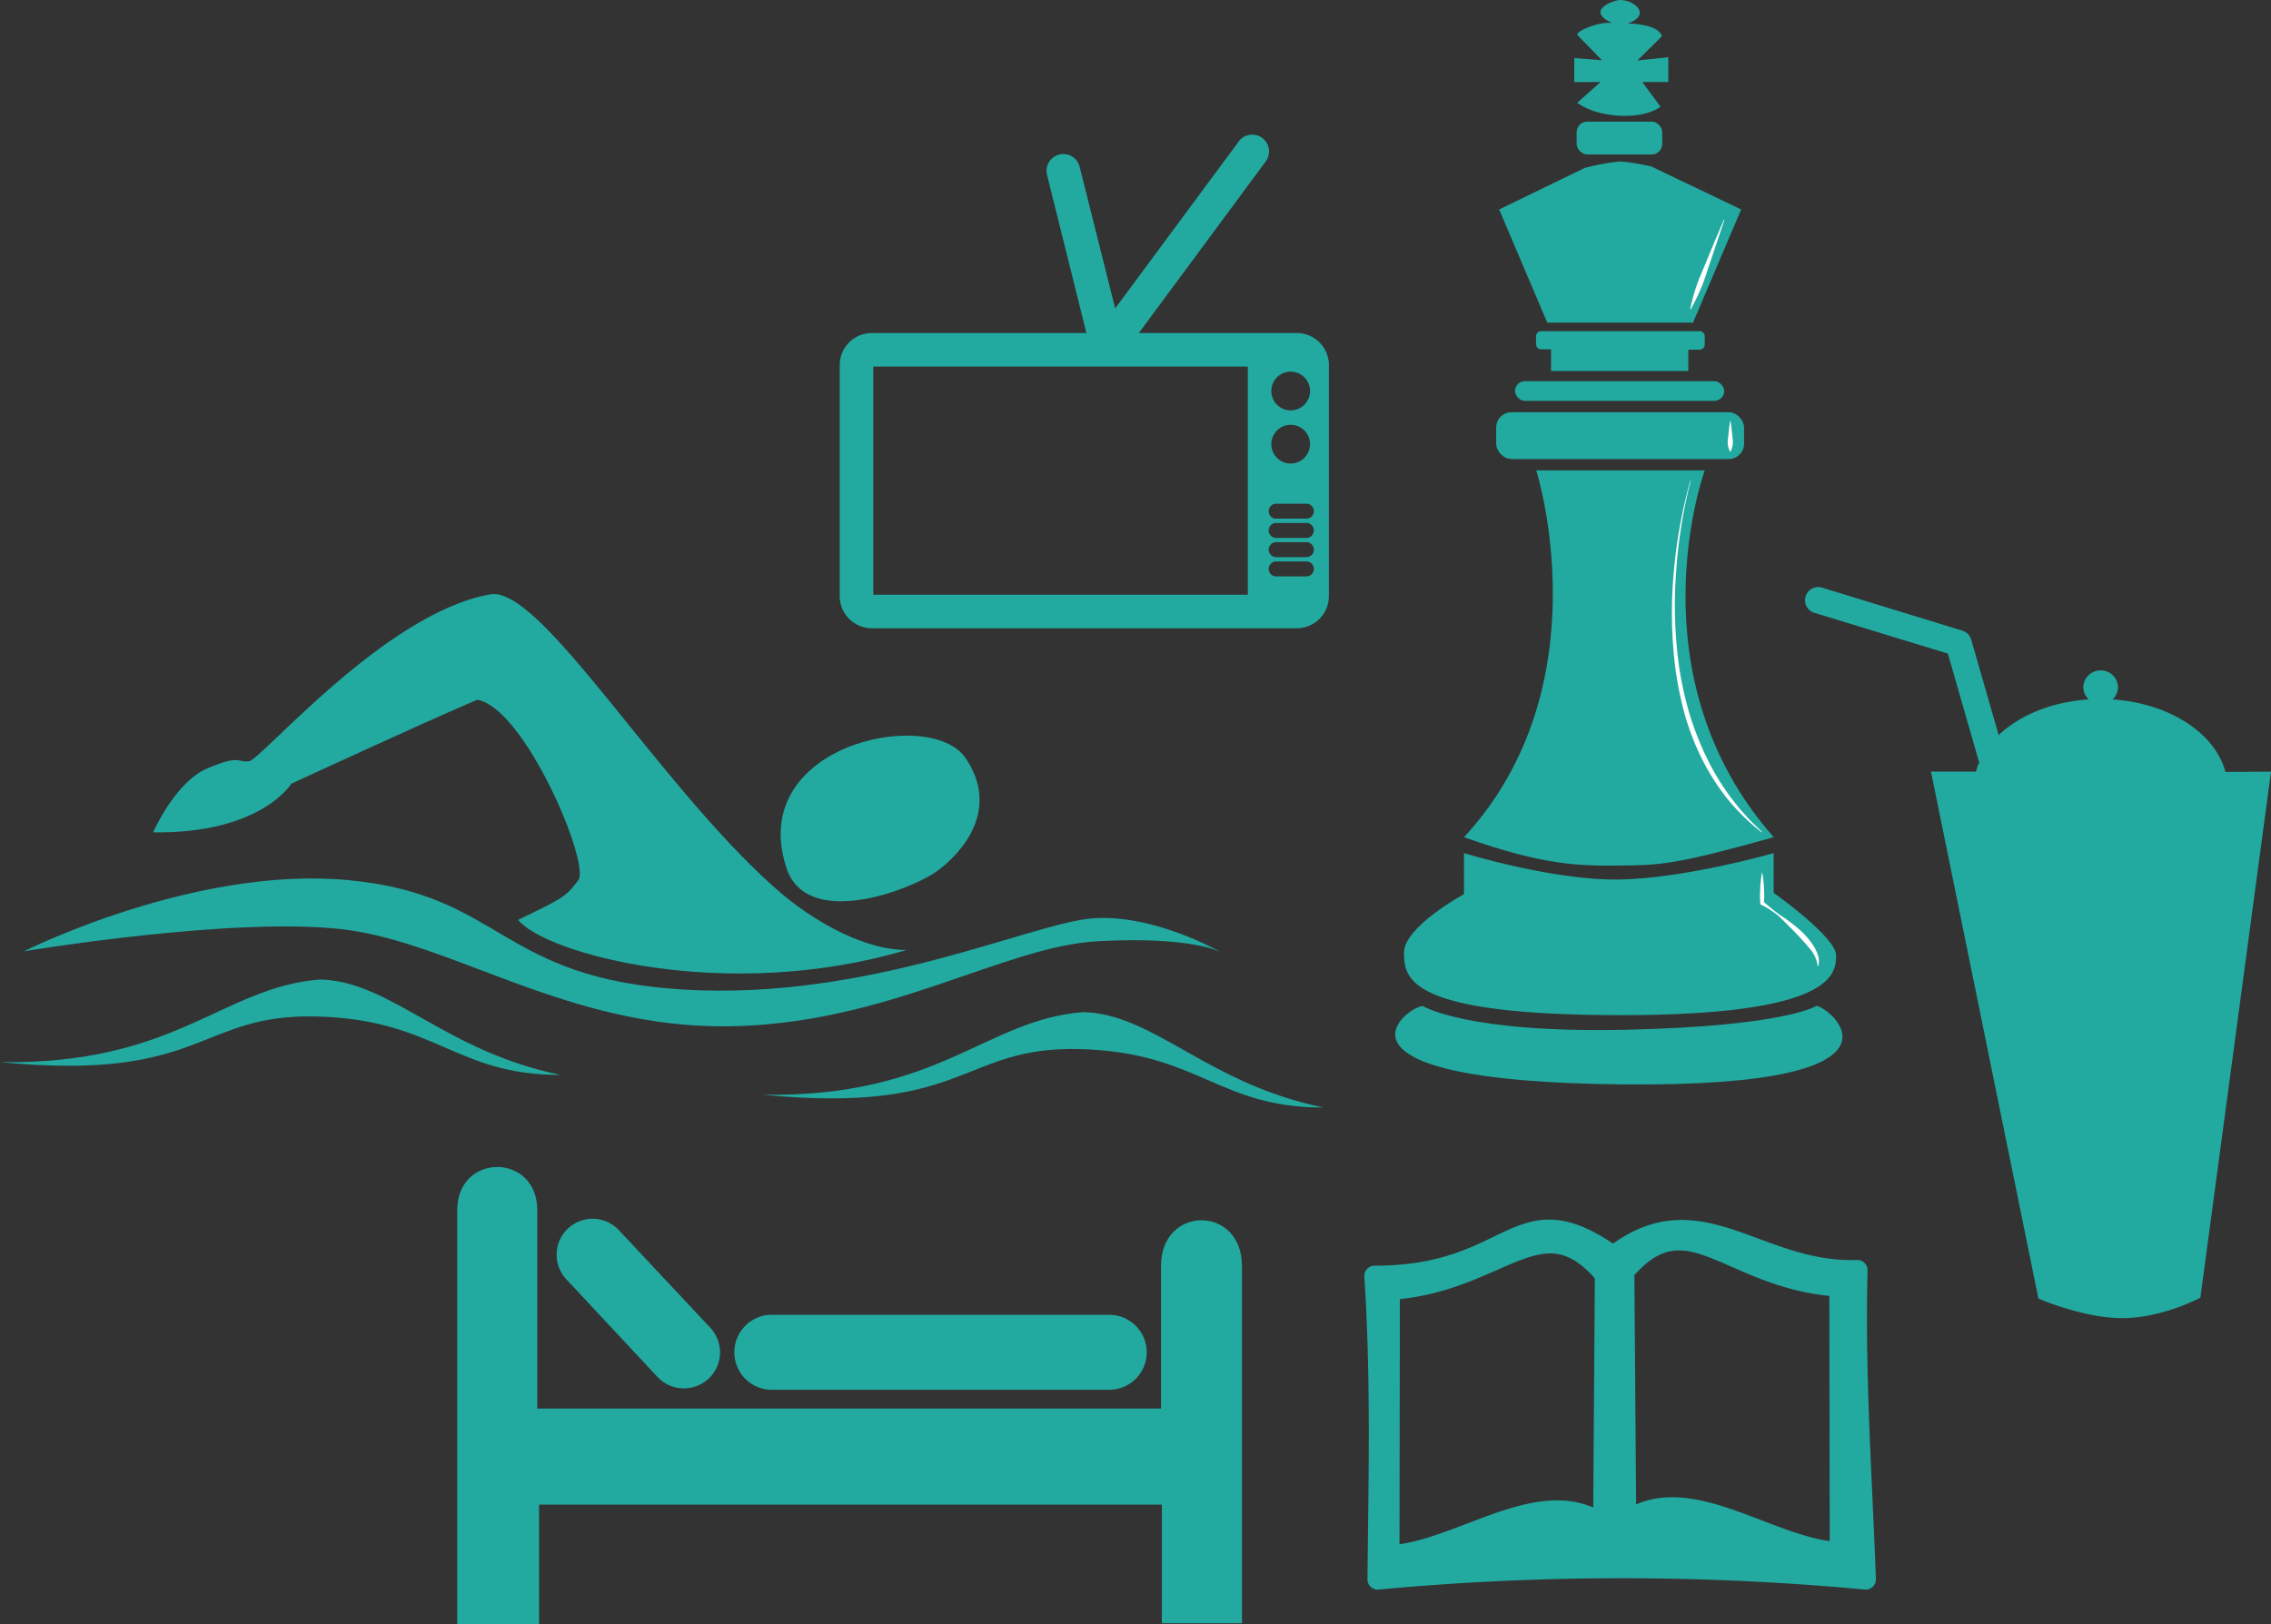 <svg xmlns="http://www.w3.org/2000/svg" viewBox="0 0 445.64 318.75"><rect x="0" y="0" width="445.64" height="318.75" fill="#333333" stroke="none"/><defs><style>.cls-1,.cls-3{fill:#22aaa1;}.cls-2{fill:#fff;}.cls-3{stroke:#22aaa1;stroke-linecap:round;stroke-linejoin:round;stroke-width:4px;}</style></defs><g id="Layer_2" data-name="Layer 2"><g id="Layer_3" data-name="Layer 3"><path class="cls-1" d="M30.05,163.36s4.3-9.93,10.74-12.61,5.63-1.08,8.05-1.34,26.56-29,47.22-32.74c9.81-2.16,32.61,36.7,55.82,57.42,8.54,7.63,18.66,12.42,26,12.35-35.15,10.46-70.84.8-76.2-5.91,8.85-4.29,9.39-4.56,11.8-7.78S103,138.94,93.65,137.33c-10.74,4.56-36.5,16.49-36.5,16.49S51.25,163.63,30.05,163.36Z"/><path class="cls-1" d="M189.44,148.73c-7-10.19-43.74-2.41-34.88,22.28,4.56,11.27,24.42,3.48,29.25,0S196.42,158.93,189.44,148.73Z"/><path class="cls-1" d="M4.7,186.7s33.54-16.9,63.86-13.95,29.25,19.32,65.74,21.47,68.16-13.15,80.23-14,25.09,6.68,25.09,6.68-5.43-3.19-24.15-2.18-41.26,16.34-72.65,16.7-53.83-16.36-75.3-19S4.7,186.7,4.7,186.7Z"/><path class="cls-1" d="M149.73,214.85c34.61.54,43.47-14.66,62.79-16.22,13.95.32,24.37,14.08,47.22,18.73-20.72.06-24.54-10.89-47.89-11.47S189.91,218.77,149.73,214.85Z"/><path class="cls-1" d="M0,208.45c34.61.54,43.47-14.66,62.79-16.22,13.95.32,24.37,14.08,47.23,18.73-20.73.06-24.55-10.89-47.9-11.47S40.18,212.37,0,208.45Z"/><path class="cls-1" d="M294.18,41.11l9.44,22.21h28.6l9.45-22.21-17.62-8.43a41.88,41.88,0,0,0-6.13-1A48.36,48.36,0,0,0,311,32.94Z"/><path class="cls-1" d="M314.09,16.09l-4.59,4.08s2.8,2.3,8.42,2.55,7.92-1.78,7.92-1.78l-3.58-4.85h5.11V11.23l-6.07.64,4.79-4.72s0-2.3-6.64-2.55c4.66-1.66,1.34-4.6-1.53-4.6-1.28,0-7,2.11-1.53,4.53-2.43-.38-7,1.47-6.89,2.3l4.86,5-5.44-.44v4.72Z"/><rect class="cls-1" x="309.39" y="23.87" width="16.79" height="6.45" rx="2.07"/><path class="cls-1" d="M334.52,66v1.63a1,1,0,0,1-1,1H331.3v4.18H304.36V68.56h-1.94a1,1,0,0,1-1-1V66a1,1,0,0,1,1-1h31.13A1,1,0,0,1,334.52,66Z"/><rect class="cls-1" x="297.3" y="74.81" width="41.04" height="3.86" rx="1.93"/><rect class="cls-1" x="293.6" y="80.9" width="48.64" height="9.19" rx="3"/><path class="cls-1" d="M301.46,92.31h33.06s-14.56,40.09,13.53,72c-19.15,5.37-22.3,5.49-30.14,5.56s-14.8.06-30.63-5.56C314.86,134.44,301.46,92.31,301.46,92.31Z"/><path class="cls-1" d="M287.28,167.43s17.58,5.44,30.63,5.18,30.14-5.18,30.14-5.18v7.8s12.25,8.68,12.25,12.25-.32,11.75-42.16,11.75-42.63-7.15-42.63-12.26,11.77-11.49,11.77-11.49Z"/><path class="cls-1" d="M279.15,197.42s8.51,5.36,39.83,4.68,37.45-4.68,37.45-4.68c2.3,0,22.7,16-38.14,15.4S275.41,197.93,279.15,197.42Z"/><path class="cls-2" d="M338.39,43.12c-1,3-2,6-3,8.93-.5,1.49-.95,3-1.56,4.44a39.72,39.72,0,0,1-2.08,4.25l-.1,0a36.94,36.94,0,0,1,1.24-4.56c.49-1.49,1.15-2.92,1.75-4.37q1.78-4.37,3.65-8.69Z"/><path class="cls-2" d="M345.8,171.21a21.87,21.87,0,0,1,.34,3,21.46,21.46,0,0,1,0,3l-.18-.34a41,41,0,0,0,3.35,2.72,31.86,31.86,0,0,1,3.46,2.56,15.6,15.6,0,0,1,2.94,3.23,8.08,8.08,0,0,1,1,2,3.59,3.59,0,0,1,.08,2.22l-.1,0a6.48,6.48,0,0,0-1.74-3.63c-.88-1.07-1.83-2.09-2.81-3.1s-2-2-3-3a17.49,17.49,0,0,0-3.57-2.32l-.15-.08,0-.25a21.46,21.46,0,0,1,0-3,21.87,21.87,0,0,1,.34-3Z"/><path class="cls-2" d="M339.59,82.65c.14,1,.26,2,.35,3a6.79,6.79,0,0,1,.1,1.49,4.2,4.2,0,0,1-.45,1.48h-.1a4,4,0,0,1-.45-1.48,5.76,5.76,0,0,1,.1-1.49c.09-1,.2-2,.35-3Z"/><path class="cls-2" d="M331.76,94.37a98.91,98.91,0,0,0-2.88,18.26,87.24,87.24,0,0,0,.64,18.42,70.1,70.1,0,0,0,2,9,60.78,60.78,0,0,0,3.33,8.55,48.52,48.52,0,0,0,4.74,7.84l1.41,1.82c.47.61,1,1.15,1.52,1.73,1,1.19,2.16,2.19,3.24,3.29l-.06.08a42.57,42.57,0,0,1-6.66-6.49A45.51,45.51,0,0,1,334,149a51.47,51.47,0,0,1-3.38-8.71,69.5,69.5,0,0,1-1.86-9.14,87.36,87.36,0,0,1-.34-18.57,98.92,98.92,0,0,1,3.27-18.25Z"/><path id="path1894" class="cls-1" d="M105.43,237.52c0-11.32-15.71-11.32-15.71,0v81.23h16.06V295.3H228v23.28h15.71V248.44c0-11.94-15.88-11.94-15.88,0v28H105.43Z"/><path class="cls-1" d="M134.19,272.47a7.06,7.06,0,0,1-5.16-2.23L111,250.93a7.06,7.06,0,0,1,10.3-9.65l18.09,19.31a7.06,7.06,0,0,1-5.15,11.88Z"/><path class="cls-1" d="M217.93,272.75H151.19a7.36,7.36,0,0,1,0-14.71h66.74a7.36,7.36,0,0,1,0,14.71Z"/><g id="layer1"><path class="cls-3" d="M364.47,249.28c-19.73.69-31-15.94-47.9-2.75-19.13-13.6-19.13,3.92-46.85,3.87,1.32,20.14.81,39.82.62,59.57a514.94,514.94,0,0,1,95.77,0C365.38,289.85,363.94,270.13,364.47,249.28Zm-49.85,50c-12-8.65-28.09,5.28-42,6l.08-52.16c21.94-1.43,29.72-17.74,42.26-3Zm4.46-.6-.37-49.18c12.54-14.69,20.32,1.62,42.26,3l.08,52.16C347.17,304,331.07,290,319.08,298.67Z"/></g><path class="cls-1" d="M254.47,65.36h-31l25-33.8a3.3,3.3,0,0,0-5.3-3.92L218.83,60.53l-7-27.92a3.3,3.3,0,0,0-6.4,1.59l7.76,31.16H171.08a6.3,6.3,0,0,0-6.3,6.29V117a6.31,6.31,0,0,0,6.3,6.3h83.39a6.31,6.31,0,0,0,6.3-6.3V71.65A6.3,6.3,0,0,0,254.47,65.36Zm-1.2,7.58a3.8,3.8,0,1,1-3.8,3.8A3.8,3.8,0,0,1,253.27,72.94Zm0,10.43a3.8,3.8,0,1,1-3.8,3.8A3.8,3.8,0,0,1,253.27,83.37Zm-8.41,33.35H171.37V71.94h73.49Zm11.37-3.6H250.3a1.47,1.47,0,0,1,0-2.93h5.93a1.47,1.47,0,1,1,0,2.93Zm0-3.78H250.3a1.47,1.47,0,0,1,0-2.93h5.93a1.47,1.47,0,1,1,0,2.93Zm0-3.77H250.3a1.47,1.47,0,0,1,0-2.93h5.93a1.47,1.47,0,1,1,0,2.93Zm0-3.78H250.3a1.47,1.47,0,0,1,0-2.93h5.93a1.47,1.47,0,1,1,0,2.93Z"/><path class="cls-1" d="M445.64,151.44,431.78,254.69s-7.5,4-15.28,4S400,254.85,400,254.85L378.92,151.44h8.81a12.31,12.31,0,0,1,.64-1.82l-6.14-21.35-26.2-8a2.58,2.58,0,0,1,1.52-4.94l27.52,8.44a2.6,2.6,0,0,1,1.74,1.76l5.39,18.74c4.11-3.91,10.46-6.55,17.69-7a3.34,3.34,0,0,1-1.08-2.48,3.41,3.41,0,0,1,6.81,0,3.34,3.34,0,0,1-1.08,2.48c11.14.73,20.14,6.61,22.16,14.23Z"/></g></g></svg>